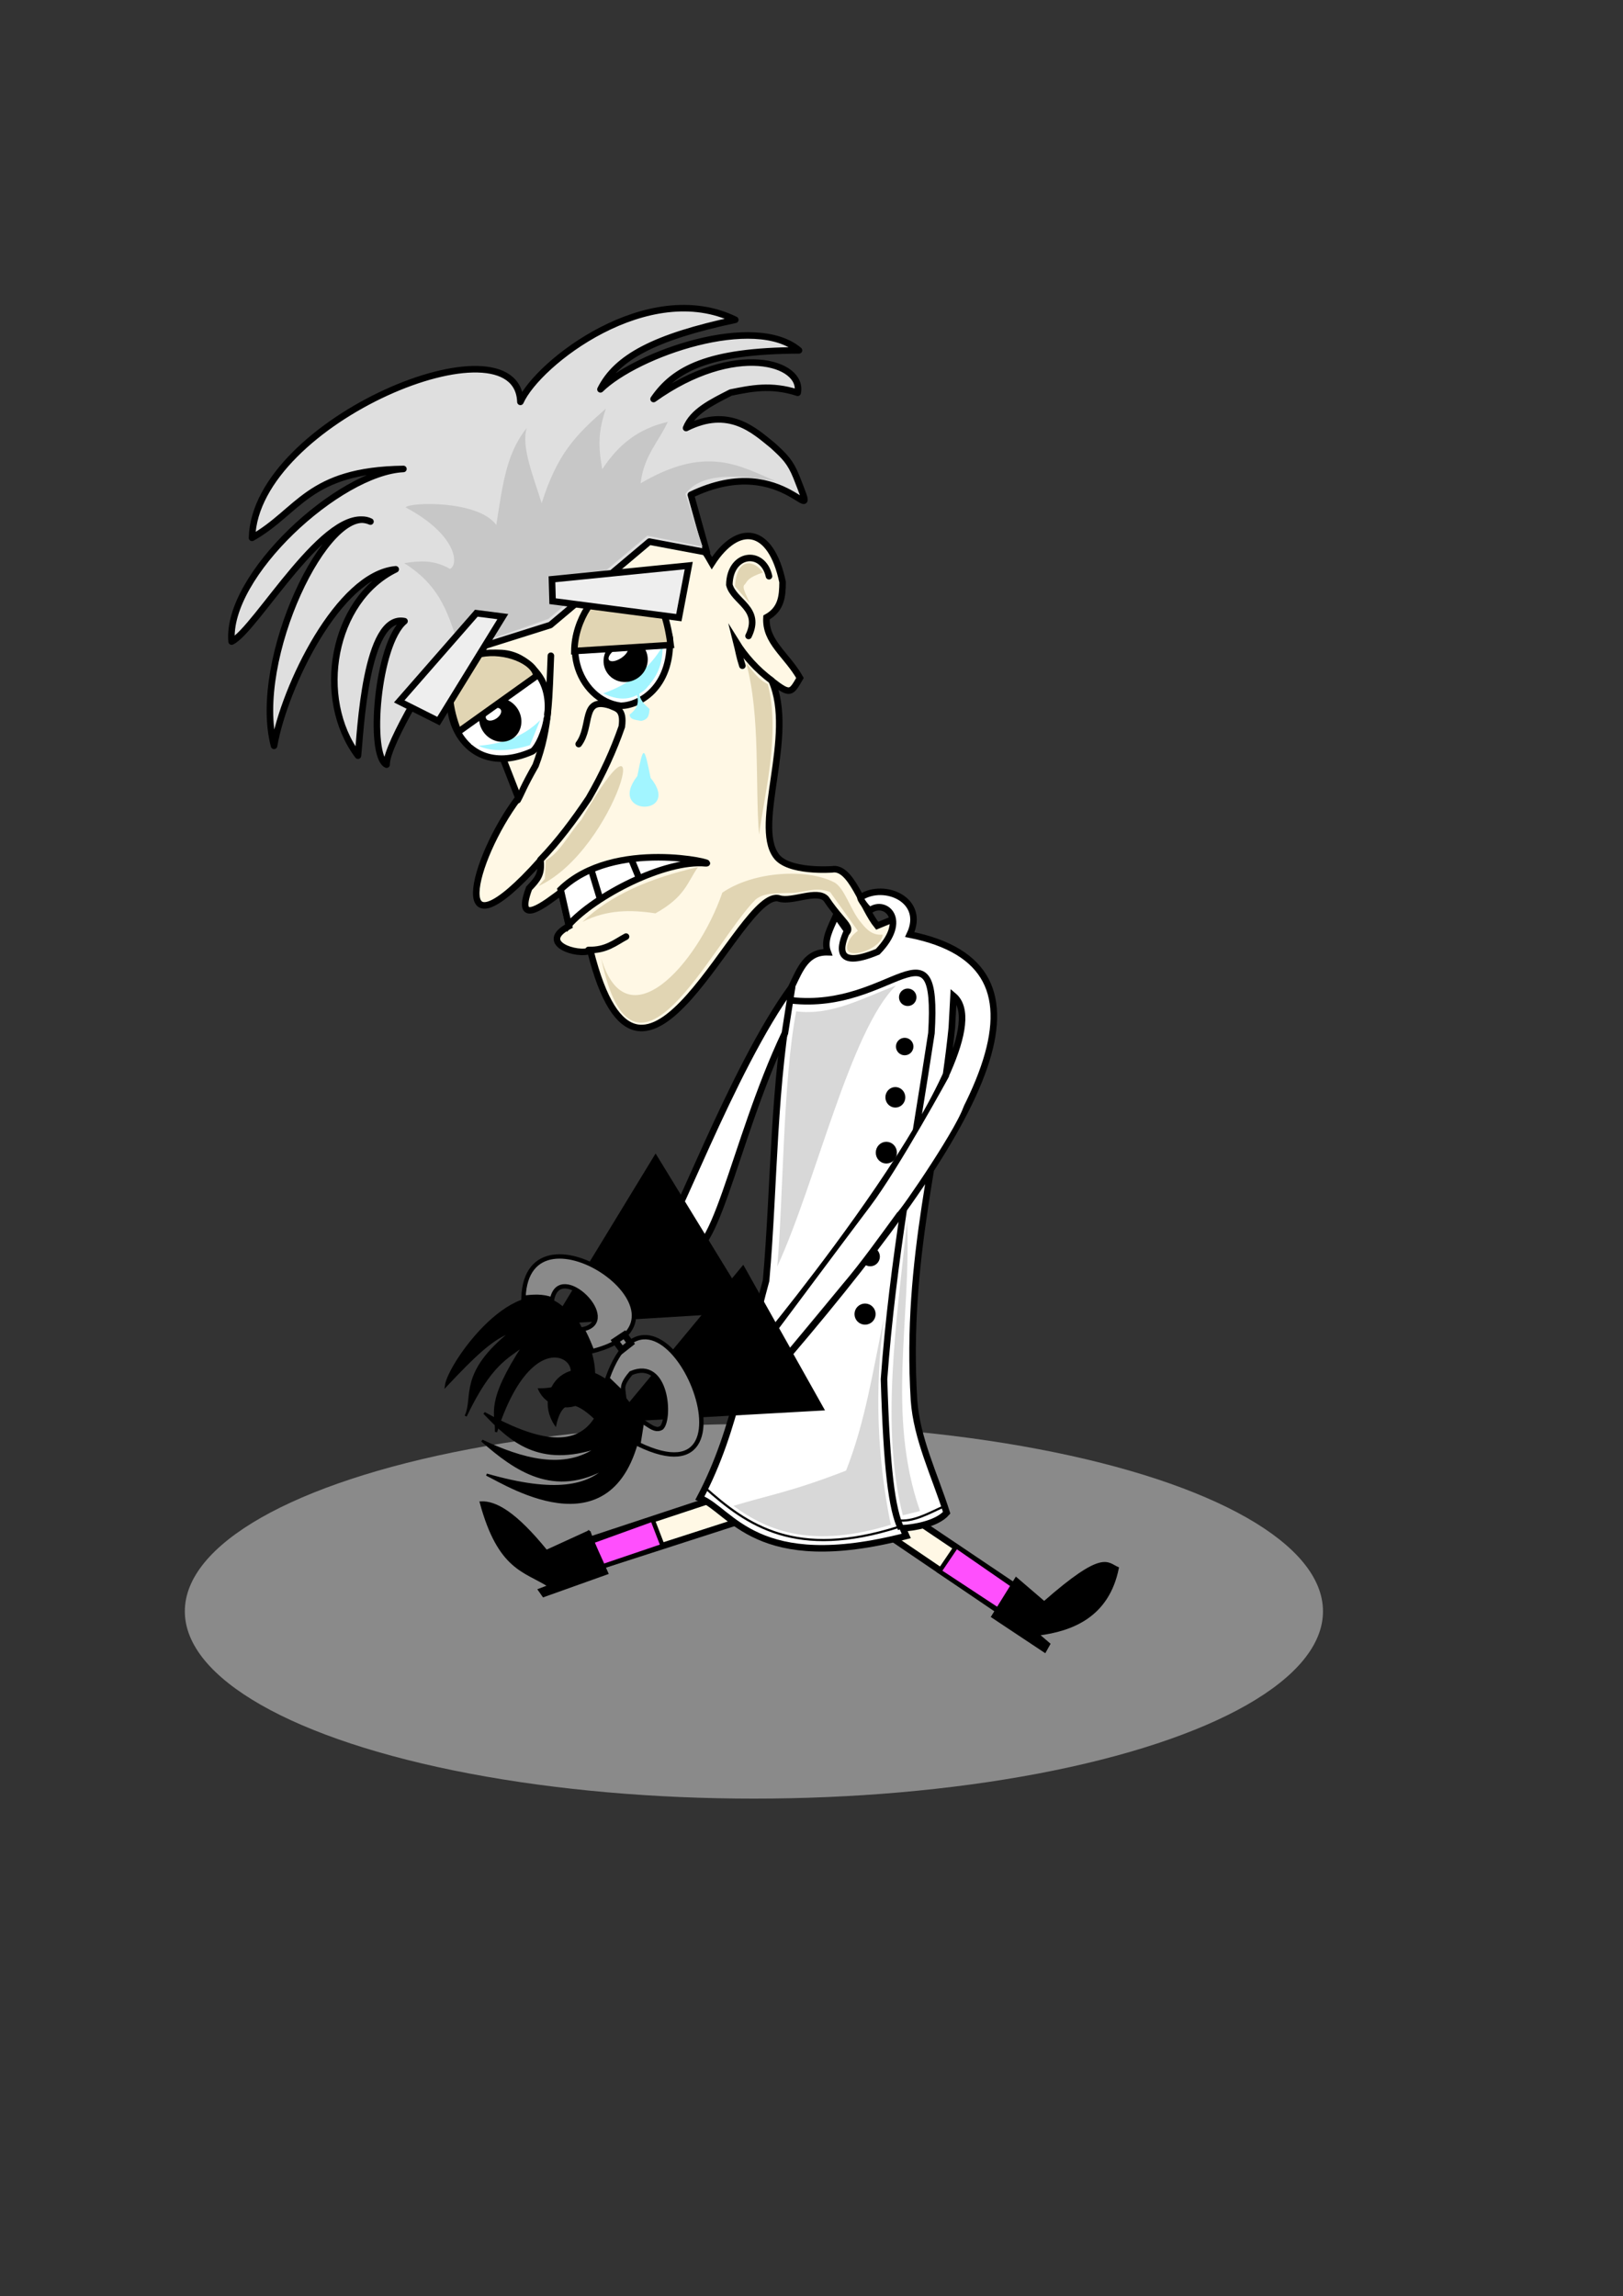 <?xml version="1.0" encoding="UTF-8" standalone="no"?>
<!-- Created with Inkscape (http://www.inkscape.org/) -->

<svg
   xmlns:dc="http://purl.org/dc/elements/1.1/"
   xmlns:cc="http://creativecommons.org/ns#"
   xmlns:rdf="http://www.w3.org/1999/02/22-rdf-syntax-ns#"
   xmlns:svg="http://www.w3.org/2000/svg"
   xmlns="http://www.w3.org/2000/svg"
   xmlns:sodipodi="http://sodipodi.sourceforge.net/DTD/sodipodi-0.dtd"
   xmlns:inkscape="http://www.inkscape.org/namespaces/inkscape"
   id="svg3494"
   version="1.1"
   inkscape:version="0.91 r13725"
   width="744"
   height="1052.4"
   viewBox="0 0 744 1052.4"
   sodipodi:docname="VillainFailSitting2.svg">
  <rect x="0" y="0" width="744" height="1052.4" fill="#333333" stroke="none"/>
  <defs
     id="defs3498" />
  <sodipodi:namedview
     pagecolor="#ffffff"
     bordercolor="#666666"
     borderopacity="1"
     objecttolerance="10"
     gridtolerance="10"
     guidetolerance="10"
     inkscape:pageopacity="0"
     inkscape:pageshadow="2"
     inkscape:window-width="1065"
     inkscape:window-height="688"
     id="namedview3496"
     showgrid="false"
     inkscape:zoom="5.0741831"
     inkscape:cx="282.46385"
     inkscape:cy="648.39018"
     inkscape:window-x="0"
     inkscape:window-y="0"
     inkscape:window-maximized="0"
     inkscape:current-layer="svg3494" />
  <ellipse
     style="fill:#8a8a8a;fill-opacity:1;stroke:#000000;stroke-width:0;stroke-linecap:round;stroke-linejoin:round;stroke-miterlimit:4;stroke-dasharray:none;stroke-opacity:1"
     id="path6865"
     cx="345.597"
     cy="738.511"
     rx="260.87"
     ry="85.842" />
  <g
     id="g4897"
     transform="matrix(0.651,-0.759,0.759,0.651,-384.219,540.525)"
     inkscape:transform-center-x="21.359706"
     inkscape:transform-center-y="36.187099">
    <path
       inkscape:connector-curvature="0"
       id="path4673"
       d="m 389.028,685.839 9.854,87.108 13.007,-1.971 -10.248,-87.502 z"
       style="fill:#fff8e5;fill-opacity:1;fill-rule:evenodd;stroke:#000000;stroke-width:3;stroke-linecap:butt;stroke-linejoin:miter;stroke-miterlimit:4;stroke-dasharray:none;stroke-opacity:1" />
    <path
       sodipodi:nodetypes="ccccc"
       inkscape:connector-curvature="0"
       id="path4679"
       d="m 398.882,772.552 -4.73,-37.05 13.795,-1.577 3.942,37.839 z"
       style="fill:#ff4ffd;fill-opacity:1;fill-rule:evenodd;stroke:#000000;stroke-width:2;stroke-linecap:butt;stroke-linejoin:miter;stroke-miterlimit:4;stroke-dasharray:none;stroke-opacity:1" />
    <path
       sodipodi:nodetypes="cccccccc"
       inkscape:connector-curvature="0"
       id="path4669"
       d="m 394.152,767.428 3.547,28.773 3.942,-0.788 0,-6.701 c 11.682,10.57 27.252,18.909 46.904,7.883 -1.66,-5.124 2.042,-10.248 -33.897,-15.372 l 0,-16.949 z"
       style="fill:#000000;fill-opacity:1;fill-rule:evenodd;stroke:#000000;stroke-width:1px;stroke-linecap:butt;stroke-linejoin:miter;stroke-opacity:1" />
  </g>
  <path
     style="fill:#fff8e5;fill-opacity:1;fill-rule:evenodd;stroke:#000000;stroke-width:3;stroke-linecap:butt;stroke-linejoin:miter;stroke-miterlimit:4;stroke-dasharray:none;stroke-opacity:1"
     d="m 266.999,706.933 82.874,-27.396 3.381,13.039 -83.65,26.977 z"
     id="path4671"
     inkscape:connector-curvature="0"
     sodipodi:nodetypes="ccccc" />
  <ellipse
     style="fill:#000000;fill-opacity:1;stroke:none;stroke-width:3;stroke-linecap:round;stroke-linejoin:round;stroke-miterlimit:4;stroke-dasharray:none;stroke-opacity:1"
     id="path4400"
     cx="303.891"
     cy="-247.936"
     transform="scale(1,-1)"
     r="5.124" />
  <path
     style="fill:#fff8e5;fill-opacity:1;fill-rule:evenodd;stroke:#000000;stroke-width:3;stroke-linecap:butt;stroke-linejoin:miter;stroke-miterlimit:4;stroke-dasharray:none;stroke-opacity:1"
     d="m 270.624,435.654 c 23.539,94.395 68.567,-29.923 86.652,-23.838 5.926,1.785 17.314,-4.345 21.442,0.158 9.615,14.354 15.665,13.41 2.323,19.298 l 3.73,10.406 14.952,3.93 11.598,-9.282 2.323,-16.772 -11.527,4.74 c -6.734,-8.191 -11.902,-27.425 -20.701,-25.845 0,0 -20.347,1.521 -25.705,-6.278 -10.483,-14.544 8.956,-55.007 -1.919,-80.098 8.49,6.631 8.867,5.64 12.924,-1.347 -6.091,-10.695 -16.05,-16.555 -15.351,-27.735 6.841,-3.766 7.337,-9.742 7.378,-16.182 -5.383,-25.632 -20.419,-27.287 -32.406,-8.728 -4.875,-8.677 -11.242,-16.307 -18.227,-24.708 l 7.309,-6.133 -14.715,-18.345 -31.572,4.729 -42.865,28.15 -31.753,30.855 -6.982,25.925 4.854,13.484 9.04,-10.605 8.755,8.255 20.605,38.484 6.836,17.517 c -21.526,28.628 -33.334,77.183 10.16,28.672 0.58,6.415 -1.12,8.381 -5.251,12.785 -6.971,18.793 8.19,6.474 14.737,1.659 l 3.602,15.64 c -14.857,7.928 4.142,13.817 9.753,11.21 z"
     id="path3510"
     inkscape:connector-curvature="0"
     sodipodi:nodetypes="ccccccccccccccccccccccccccccccccc" />
  <path
     style="fill:#ffffff;fill-opacity:1;fill-rule:evenodd;stroke:#000000;stroke-width:3;stroke-linecap:butt;stroke-linejoin:miter;stroke-miterlimit:4;stroke-dasharray:none;stroke-opacity:1"
     d="m 383.313,419.49 c -2.619,5.922 -5.911,11.547 -3.843,16.949 -9.624,-0.275 -12.579,7.485 -16.456,15.569 -8.745,44.966 -7.883,89.932 -11.825,134.899 -9.396,33.946 -13.388,67.666 -30.35,99.72 14.489,5.565 25.557,35.221 94.597,17.343 l -1.577,-3.547 c 4.208,-0.178 15.461,-1.731 20.102,-7.095 -5.439,-17.162 -13.762,-34.003 -14.978,-51.634 -4.011,-65.702 11.562,-113.779 17.343,-170.668 l 0.788,-14.584 c 26.224,22.192 -87.896,159.632 -87.896,159.632 l 12.022,5.124 c 92.863,-108.999 127.943,-178.402 55.81,-192.866 7.521,-15.82 -11.557,-24.094 -22.524,-17.08 -0.759,0.486 3.775,6.342 4.408,5.885 6.888,-4.976 17.677,4.379 3.397,19.076 -20.728,8.614 -16.901,-3.321 -14.011,-9.618 z"
     id="path4506"
     inkscape:connector-curvature="0"
     sodipodi:nodetypes="ccccccccccccccssccc" />
  <path
     style="fill:none;fill-rule:evenodd;stroke:#000000;stroke-width:3;stroke-linecap:butt;stroke-linejoin:miter;stroke-opacity:1;stroke-miterlimit:4;stroke-dasharray:none"
     d="m 362.599,458.474 c 46.505,5.238 67.674,-40.062 64.381,15.05 -8.011,52.607 -17.839,104.608 -21.739,158.585 1.267,41.8 3.578,59.301 7.804,68.562"
     id="path4512"
     inkscape:connector-curvature="0"
     sodipodi:nodetypes="cccc" />
  <circle
     style="fill:#000000;fill-opacity:1;stroke:#000000;stroke-width:3;stroke-linecap:round;stroke-linejoin:round;stroke-miterlimit:4;stroke-dasharray:none;stroke-opacity:1"
     id="path4514"
     cx="416.111"
     cy="-457.081"
     r="2.508"
     transform="scale(1,-1)" />
  <circle
     style="fill:#000000;fill-opacity:1;stroke:#000000;stroke-width:3;stroke-linecap:round;stroke-linejoin:round;stroke-miterlimit:4;stroke-dasharray:none;stroke-opacity:1"
     id="path4595"
     cx="414.717"
     cy="479.656"
     r="2.508" />
  <ellipse
     style="fill:#000000;fill-opacity:1;stroke:#000000;stroke-width:3.594;stroke-linecap:round;stroke-linejoin:round;stroke-miterlimit:4;stroke-dasharray:none;stroke-opacity:1"
     id="path4599"
     cx="410.438"
     cy="502.928"
     rx="2.769"
     ry="2.908" />
  <ellipse
     style="fill:#000000;fill-opacity:1;stroke:#000000;stroke-width:3.677;stroke-linecap:round;stroke-linejoin:round;stroke-miterlimit:4;stroke-dasharray:none;stroke-opacity:1"
     id="path4603"
     cx="406.307"
     cy="528.29"
     rx="3.006"
     ry="3.145" />
  <circle
     style="fill:#000000;fill-opacity:1;stroke:#000000;stroke-width:3;stroke-linecap:round;stroke-linejoin:round;stroke-miterlimit:4;stroke-dasharray:none;stroke-opacity:1"
     id="path4605"
     cx="403.102"
     cy="552.21"
     r="2.926" />
  <circle
     style="fill:#000000;fill-opacity:1;stroke:#000000;stroke-width:3;stroke-linecap:round;stroke-linejoin:round;stroke-miterlimit:4;stroke-dasharray:none;stroke-opacity:1"
     id="path4607"
     cx="398.921"
     cy="575.949"
     r="2.926" />
  <circle
     style="fill:#000000;fill-opacity:1;stroke:#000000;stroke-width:3.39;stroke-linecap:round;stroke-linejoin:round;stroke-miterlimit:4;stroke-dasharray:none;stroke-opacity:1"
     id="path4609"
     cx="396.552"
     cy="602.287"
     r="3.149" />
  <path
     style="fill:none;fill-rule:evenodd;stroke:#000000;stroke-width:1px;stroke-linecap:butt;stroke-linejoin:miter;stroke-opacity:1"
     d="m 322.743,681.44 c 20.01,17.952 42.145,33.319 89.186,18.395 l -0.557,-3.066 c 7.154,1.039 14.307,-3.227 21.46,-6.41"
     id="path4611"
     inkscape:connector-curvature="0"
     sodipodi:nodetypes="cccc" />
  <path
     style="fill:#ffffff;fill-opacity:1;fill-rule:evenodd;stroke:#000000;stroke-width:3;stroke-linecap:butt;stroke-linejoin:miter;stroke-miterlimit:4;stroke-dasharray:none;stroke-opacity:1"
     d="m 363.156,452.064 c -27.805,37.471 -56.928,118.851 -58.54,111.524 -1.449,3.153 -4.905,25.956 7.731,7.939 14.565,13.986 23.621,-47.816 47.464,-98.002 z"
     id="path4613"
     inkscape:connector-curvature="0"
     sodipodi:nodetypes="ccccc" />
  <path
     style="fill:#ff4ffd;fill-opacity:1;fill-rule:evenodd;stroke:#000000;stroke-width:2;stroke-linecap:butt;stroke-linejoin:miter;stroke-miterlimit:4;stroke-dasharray:none;stroke-opacity:1"
     d="m 268.001,707.674 31.108,-11.258 4.671,12.133 -35.789,12.138 z"
     id="path4675"
     inkscape:connector-curvature="0" />
  <path
     style="fill:#000000;fill-opacity:1;fill-rule:evenodd;stroke:#000000;stroke-width:1px;stroke-linecap:butt;stroke-linejoin:miter;stroke-opacity:1"
     d="m 270.155,701.826 -19.682,9.011 c -14.21,-17.488 -23.267,-22.574 -30.068,-22.229 8.339,30.799 20.165,31.206 31.226,38.275 l -4.55,1.752 2.039,2.903 29.269,-10.448 c -2.805,-6.568 -6.257,-13.401 -8.235,-19.263 z"
     id="path4667"
     inkscape:connector-curvature="0"
     sodipodi:nodetypes="cccccccc" />
  <ellipse
     style="fill:#000000;fill-opacity:1;stroke:#ffffff;stroke-width:0;stroke-linecap:round;stroke-linejoin:round;stroke-miterlimit:4;stroke-dasharray:none;stroke-opacity:1"
     id="path4728"
     cx="364.098"
     cy="254.114"
     r="5.42" />
  <path
     style="fill:#d8d8d8;fill-rule:evenodd;stroke:#000000;stroke-width:0;stroke-linecap:butt;stroke-linejoin:miter;stroke-opacity:1;fill-opacity:1;stroke-miterlimit:4;stroke-dasharray:none"
     d="m 408.342,698.846 c -5.992,-29.556 -7.665,-60.839 -3.153,-94.597 -4.966,23.459 -8.463,47.285 -17.343,69.765 -25.003,9.716 -35.017,11.104 -51.634,16.16 16.448,12.174 36.91,19.441 72.13,8.671 z"
     id="path4732"
     inkscape:connector-curvature="0"
     sodipodi:nodetypes="ccccc" />
  <path
     style="fill:#d8d8d8;fill-rule:evenodd;stroke:#000000;stroke-width:0;stroke-linecap:butt;stroke-linejoin:miter;stroke-opacity:1;fill-opacity:1;stroke-miterlimit:4;stroke-dasharray:none"
     d="m 413.86,694.51 c -10.143,-39.898 -3.064,-87.826 1.971,-134.8 1.952,44.276 -9.545,88.553 5.912,132.829 z"
     id="path4742"
     inkscape:connector-curvature="0"
     sodipodi:nodetypes="cccc" />
  <path
     style="fill:#dfdfdf;fill-opacity:1;fill-rule:evenodd;stroke:#000000;stroke-width:3;stroke-linecap:round;stroke-linejoin:round;stroke-miterlimit:4;stroke-dasharray:none;stroke-opacity:1"
     d="m 324.04,253.176 -26.341,-4.942 -45.41,38.238 -50.902,16.049 c 0,0 -24.425,38.202 -24.164,47.934 -8.434,-4.016 -4.388,-55.371 8.217,-65.754 -17.991,-3.688 -20.243,51.549 -21.338,61.641 -19.748,-26.373 -11.671,-71.347 17.296,-85.418 -26.185,2.395 -51.046,53.824 -55.771,80.905 -10.418,-39.52 24.69,-112.499 44.196,-102.778 -20.022,-8.793 -52.533,49.841 -63.656,54.999 -2.606,-30.278 49.289,-77.744 78.76,-79.12 -43.872,0.548 -47.822,19.422 -69.402,31.578 1.42,-53.878 121.572,-102.896 123.037,-62.325 8.022,-17.946 58.618,-57.162 98.499,-37.621 -37.069,7.895 -54.523,17.275 -61.804,31.878 16.845,-16.411 70.856,-35.033 91.01,-17.855 -41.59,0.123 -57.233,8.549 -66.654,22.296 37.244,-26.58 68.886,-16.776 66.058,-2.862 -12.242,-3.973 -21.447,-1.972 -30.718,-0.103 -8.58,4.394 -17.448,8.621 -20.446,16.256 19.649,-9.9 31.169,1.095 39.629,7.927 5.621,5.111 8.121,7.556 10.941,14.506 11.639,29.766 -4.175,-13.142 -48.377,8.192 z"
     id="path3512"
     inkscape:connector-curvature="0"
     sodipodi:nodetypes="ccccccccccccccccccccccccc" />
  <path
     style="fill:#ffffff;fill-opacity:1;fill-rule:evenodd;stroke:#000000;stroke-width:3;stroke-linecap:butt;stroke-linejoin:miter;stroke-miterlimit:4;stroke-dasharray:none;stroke-opacity:1"
     d="m 215.643,302.767 c 17.966,-9.125 27.474,2.136 29.958,5 12.031,13.833 1.436,35.716 -1.878,36.744 -36.361,15.703 -47.333,-31.213 -28.08,-41.744 z"
     id="path3516"
     inkscape:connector-curvature="0"
     sodipodi:nodetypes="cccc" />
  <path
     style="fill:#ffffff;fill-opacity:1;fill-rule:evenodd;stroke:#000000;stroke-width:3;stroke-linecap:butt;stroke-linejoin:miter;stroke-miterlimit:4;stroke-dasharray:none;stroke-opacity:1"
     d="m 274.426,275.5 c -19.947,15.963 -9.843,45.568 10.18,47.997 8.462,-0.171 23.092,-8.151 22.476,-30.765 -0.057,-3.071 -10.129,-28.236 -32.656,-17.233 z"
     id="path3518"
     inkscape:connector-curvature="0"
     sodipodi:nodetypes="cccc" />
  <path
     style="fill:none;fill-opacity:1;fill-rule:evenodd;stroke:#000000;stroke-width:3;stroke-linecap:round;stroke-linejoin:miter;stroke-miterlimit:4;stroke-dasharray:none;stroke-opacity:1"
     d="m 252.531,300.549 c -0.782,17.613 -0.485,33.113 -6.996,50.275 -5.84,10.305 -6.102,11.999 -8.227,15.906 l 0,0"
     id="path3520"
     inkscape:connector-curvature="0"
     sodipodi:nodetypes="cccc" />
  <path
     style="fill:none;fill-opacity:1;fill-rule:evenodd;stroke:#000000;stroke-width:3;stroke-linecap:round;stroke-linejoin:miter;stroke-miterlimit:4;stroke-dasharray:none;stroke-opacity:1"
     d="m 247.747,394.051 c 8.071,-8.358 15.298,-18.001 22.149,-28.216 6.502,-11.188 11.43,-22.095 15.146,-32.787 1.13,-8.234 -2.489,-8.289 -5.344,-9.661 -13.374,-4.304 -8.204,9.39 -14.423,17.641"
     id="path3522"
     inkscape:connector-curvature="0"
     sodipodi:nodetypes="ccccc" />
  <path
     style="fill:#ffffff;fill-opacity:1;fill-rule:evenodd;stroke:#000000;stroke-width:3;stroke-linecap:butt;stroke-linejoin:miter;stroke-miterlimit:4;stroke-dasharray:none;stroke-opacity:1"
     d="m 257.001,407.682 c 24.51,-23.749 72.818,-11.651 66.482,-12.008 -18.749,-1.776 -50.891,14.949 -62.792,28.296 z"
     id="path3524"
     inkscape:connector-curvature="0"
     sodipodi:nodetypes="cccc" />
  <path
     style="fill:none;fill-rule:evenodd;stroke:#000000;stroke-width:3;stroke-linecap:round;stroke-linejoin:miter;stroke-miterlimit:100;stroke-dasharray:none;stroke-opacity:1"
     d="m 353.715,311.884 c -6.779,-4.907 -12.485,-11.517 -16.06,-17.275 0.881,3.495 1.246,6.206 2.66,10.513"
     id="path4346"
     inkscape:connector-curvature="0"
     sodipodi:nodetypes="ccc" />
  <path
     style="fill:none;fill-rule:evenodd;stroke:#000000;stroke-width:3;stroke-linecap:butt;stroke-linejoin:miter;stroke-miterlimit:4;stroke-dasharray:none;stroke-opacity:1"
     d="m 271.238,399.341 4.127,13.603"
     id="path4348"
     inkscape:connector-curvature="0"
     sodipodi:nodetypes="cc" />
  <path
     style="fill:none;fill-rule:evenodd;stroke:#000000;stroke-width:3;stroke-linecap:round;stroke-linejoin:miter;stroke-miterlimit:4;stroke-dasharray:none;stroke-opacity:1"
     d="m 343.143,291.477 c 6.201,-12.636 -6.764,-15.55 -8.802,-23.456 0.24,-14.767 15.45,-16.396 18.174,-3.919"
     id="path4362"
     inkscape:connector-curvature="0"
     sodipodi:nodetypes="ccc" />
  <path
     style="fill:none;fill-rule:evenodd;stroke:#000000;stroke-width:3;stroke-linecap:round;stroke-linejoin:miter;stroke-miterlimit:4;stroke-dasharray:none;stroke-opacity:1"
     d="m 269.775,435.381 c 8.028,0.293 12.329,-3.5 17.206,-6.112"
     id="path4366"
     inkscape:connector-curvature="0"
     sodipodi:nodetypes="cc" />
  <path
     style="fill:none;fill-opacity:1;fill-rule:evenodd;stroke:#000000;stroke-width:3;stroke-linecap:butt;stroke-linejoin:miter;stroke-miterlimit:4;stroke-dasharray:none;stroke-opacity:1"
     d="m 289.427,393.872 3.294,7.988"
     id="path4502"
     inkscape:connector-curvature="0"
     sodipodi:nodetypes="cc" />
  <path
     style="fill:#c7c7c7;fill-opacity:1;fill-rule:evenodd;stroke:#000000;stroke-width:0;stroke-linecap:butt;stroke-linejoin:miter;stroke-miterlimit:4;stroke-dasharray:none;stroke-opacity:1"
     d="m 322.062,250.553 -7.872,-24.173 c 7.568,-10.308 25.135,-8.437 41.088,-5.977 -16.823,-7.268 -31.916,-16.341 -61.617,1.119 1.427,-12.671 8.548,-19.418 12.434,-28.162 -13.209,3.073 -22.418,10.082 -30.014,21.701 -1.989,-11.099 -1.77,-17.451 1.637,-27.74 -14.075,12.248 -22.182,20.657 -29.419,43.317 -3.617,-11.817 -9.585,-26.077 -6.809,-34.544 -9.016,11.319 -10.867,24.215 -13.977,44.527 -8.323,-11.555 -40.228,-10.493 -41.55,-8.052 23.838,12.674 24.368,26.509 20.288,28.156 -7.722,-4.452 -14.366,-3.599 -20.985,-2.625 17.939,11.169 20.398,25.256 25.546,38.835 l 20.605,-6.196 19.993,-7.128 45.331,-38.105 z"
     id="path4710"
     inkscape:connector-curvature="0"
     sodipodi:nodetypes="cccccccccccccccccc" />
  <path
     style="fill:#e1d5b3;fill-opacity:1;fill-rule:evenodd;stroke:#000000;stroke-width:0;stroke-linecap:butt;stroke-linejoin:miter;stroke-miterlimit:4;stroke-dasharray:none;stroke-opacity:1"
     d="m 346.275,412.358 c 4.001,-3.394 9.871,-2.847 17.185,-3.14 5.691,-0.228 10.415,-2.9 17.055,-0.397 l 12.731,17.798 c -2.213,1.732 -4.095,3.447 -4.908,7.045 -1.061,7.125 16.209,1.125 16.273,-5.304 -4.563,0.455 -7.322,-2.247 -9.811,-5.422 -4.9,-5.563 -7.573,-16.115 -12.517,-18.617 -12.531,-6.343 -36.795,-5.03 -51.164,4.81 -11.388,32.996 -43.886,68.905 -55.541,30.07 14.948,71.359 50.753,-6.605 70.697,-26.843 z"
     id="path4712"
     inkscape:connector-curvature="0"
     sodipodi:nodetypes="cscccccsccc" />
  <path
     style="fill:#e1d5b3;fill-opacity:1;fill-rule:evenodd;stroke:#000000;stroke-width:0;stroke-linecap:butt;stroke-linejoin:miter;stroke-miterlimit:4;stroke-dasharray:none;stroke-opacity:1"
     d="m 266.471,375.778 c -5.483,6.048 -9.897,15.303 -16.325,18.515 l -0.369,8.481 -2.975,3.368 c 36.138,-16.567 55.74,-93.863 19.669,-30.364 z"
     id="path4714"
     inkscape:connector-curvature="0"
     sodipodi:nodetypes="ccccc" />
  <path
     style="fill:#a2f5ff;fill-opacity:1;fill-rule:evenodd;stroke:#000000;stroke-width:0;stroke-linecap:butt;stroke-linejoin:miter;stroke-miterlimit:4;stroke-dasharray:none;stroke-opacity:1"
     d="m 276.493,317.799 c 12.274,-4.288 21.361,-11.513 27.262,-21.675 0.031,10.579 -3.879,15.157 -7.789,19.733 -4.769,4.034 -10.425,6.323 -19.473,1.942 z"
     id="path4716"
     inkscape:connector-curvature="0"
     sodipodi:nodetypes="cccc" />
  <path
     style="fill:#a2f5ff;fill-opacity:1;fill-rule:evenodd;stroke:#ffffff;stroke-width:1px;stroke-linecap:butt;stroke-linejoin:miter;stroke-opacity:1"
     d="m 217.515,341.44 c 11.976,-0.73 23.021,-3.918 31.579,-13.665 l -5.783,14.172 c -9.697,2.975 -19.062,3.492 -25.796,-0.507 z"
     id="path4720"
     inkscape:connector-curvature="0"
     sodipodi:nodetypes="cccc" />
  <path
     style="fill:#e1d5b3;fill-opacity:1;fill-rule:evenodd;stroke:#000000;stroke-width:0;stroke-linecap:butt;stroke-linejoin:miter;stroke-miterlimit:4;stroke-dasharray:none;stroke-opacity:1"
     d="m 342.019,303.767 c 2.989,3.804 5.813,7.892 9.935,9.744 5.874,22.421 -1.563,50.836 -3.993,68.978 -1.881,-21.98 0.74,-54.701 -5.942,-78.721 z"
     id="path4726"
     inkscape:connector-curvature="0"
     sodipodi:nodetypes="cccc" />
  <path
     style="fill:#e1d5b3;fill-opacity:1;fill-rule:evenodd;stroke:#000000;stroke-width:0;stroke-linecap:butt;stroke-linejoin:miter;stroke-miterlimit:4;stroke-dasharray:none;stroke-opacity:1"
     d="m 343.684,276.503 -6.778,-7.809 c 1.016,-14.555 9.646,-11.236 12.834,-6.306 -6.775,2.278 -7.056,3.791 -8.237,5.409 -1.912,1.155 1.1,5.57 2.181,8.706 z"
     id="path4730"
     inkscape:connector-curvature="0"
     sodipodi:nodetypes="ccccc" />
  <path
     style="fill:#a2f5ff;fill-opacity:1;fill-rule:evenodd;stroke:#000000;stroke-width:0;stroke-linecap:butt;stroke-linejoin:miter;stroke-miterlimit:4;stroke-dasharray:none;stroke-opacity:1"
     d="m 287.634,315.68 3.791,1.164 c 1.148,3.244 2.192,6.908 -2.813,10.661 0.145,2.452 2.884,2.382 5.283,2.913 3.908,-0.771 3.541,-3.407 3.885,-5.445 -4.8,-4.117 -4.708,-6.363 -5.124,-9.134 l 6.025,-2.206 z"
     id="path4782"
     inkscape:connector-curvature="0"
     sodipodi:nodetypes="cccccccc" />
  <path
     style="fill:#a2f5ff;fill-opacity:1;fill-rule:evenodd;stroke:#000000;stroke-width:0;stroke-linecap:butt;stroke-linejoin:miter;stroke-miterlimit:4;stroke-dasharray:none;stroke-opacity:1"
     d="m 292.162,355.662 c -14.334,18.469 20.627,18.748 6.08,0.848 -3.026,-15.079 -3.288,-14.995 -6.08,-0.848 z"
     id="path4786"
     inkscape:connector-curvature="0"
     sodipodi:nodetypes="ccc" />
  <ellipse
     style="fill:#000000;fill-opacity:1;stroke:#808080;stroke-width:0;stroke-linecap:round;stroke-linejoin:round;stroke-miterlimit:4;stroke-dasharray:none;stroke-opacity:1"
     id="path4870"
     cx="73.615"
     cy="410.318"
     rx="10.248"
     ry="9.854"
     transform="matrix(0.836,-0.549,0.549,0.836,0,0)" />
  <ellipse
     style="fill:#000000;fill-opacity:1;stroke:#808080;stroke-width:0;stroke-linecap:round;stroke-linejoin:round;stroke-miterlimit:4;stroke-dasharray:none;stroke-opacity:1"
     id="path4872"
     cx="10.551"
     cy="401.617"
     rx="9.46"
     ry="10.248"
     transform="matrix(0.836,-0.549,0.549,0.836,0,0)" />
  <ellipse
     style="fill:#ffffff;fill-opacity:1;stroke:#808080;stroke-width:0;stroke-linecap:round;stroke-linejoin:round;stroke-miterlimit:4;stroke-dasharray:none;stroke-opacity:1"
     id="path4874"
     cx="9.398"
     cy="397.734"
     rx="3.942"
     ry="2.365"
     transform="matrix(0.836,-0.549,0.549,0.836,0,0)" />
  <ellipse
     style="fill:#ffffff;fill-opacity:1;stroke:#808080;stroke-width:0;stroke-linecap:round;stroke-linejoin:round;stroke-miterlimit:4;stroke-dasharray:none;stroke-opacity:1"
     id="path4876"
     cx="72.433"
     cy="405.982"
     rx="5.124"
     ry="2.365"
     transform="matrix(0.836,-0.549,0.549,0.836,0,0)" />
  <path
     style="fill:#000000;fill-opacity:1;fill-rule:evenodd;stroke:#000000;stroke-width:1;stroke-linecap:butt;stroke-linejoin:miter;stroke-miterlimit:4;stroke-dasharray:none;stroke-opacity:1"
     d="M 377.358,645.958 340.649,580.565 288.518,643.397 c -23.703,-31.171 -45.013,-7.103 -33.949,9.445 2.971,-13.126 9.943,-10.676 18.327,-2.733 -9.437,14.909 -28.381,9.965 -50.919,-2.486 12.229,12.814 25.091,24.7 52.245,15.639 -15.39,11.461 -35.411,5.434 -53.27,-2.958 15.043,13.202 33.056,26.232 57.381,12.11 -8.62,8.623 -23.253,12.664 -55.282,3.446 9.753,4.698 61.519,37.893 71.156,-25.242 z"
     id="path4623"
     inkscape:connector-curvature="0"
     sodipodi:nodetypes="cccccccccccc" />
  <path
     style="fill:#000000;fill-opacity:1;fill-rule:evenodd;stroke:#000000;stroke-width:1px;stroke-linecap:butt;stroke-linejoin:miter;stroke-opacity:1"
     d="m 344.172,600.916 -43.637,-71.281 -42.533,69.822 c -20.701,-18.947 -52.259,25.409 -53.584,35.665 12.964,-13.781 21.678,-22.241 30.146,-24.826 -24.379,19.359 -16.905,29.975 -21.09,38.733 11.577,-24.221 18.981,-26.572 26.718,-32.613 -17.485,26.811 -12.58,31.091 -12.807,39.874 20.596,-64.1 54.529,-19.503 19.846,-19.492 6.853,15.19 39.653,9.667 17.502,-31.069 z"
     id="path4665"
     inkscape:connector-curvature="0"
     sodipodi:nodetypes="ccccccccccc" />
  <path
     style="fill:#e1d5b3;fill-rule:evenodd;stroke:#000000;stroke-width:0;stroke-linecap:butt;stroke-linejoin:miter;stroke-opacity:1;fill-opacity:1;stroke-miterlimit:4;stroke-dasharray:none"
     d="m 267.002,422.521 c 12.884,-12.334 31.16,-20.175 52.954,-25.084 -4.918,6.929 -5.715,13.514 -19.51,21.182 -11.148,-1.732 -22.297,-1.748 -33.445,3.902 z"
     id="path4960"
     inkscape:connector-curvature="0"
     sodipodi:nodetypes="cccc" />
  <path
     style="fill:#d8d8d8;fill-opacity:1;fill-rule:evenodd;stroke:#000000;stroke-width:0;stroke-linecap:butt;stroke-linejoin:miter;stroke-miterlimit:4;stroke-dasharray:none;stroke-opacity:1"
     d="m 364.985,463.537 c -6.084,31.532 -5.903,85.361 -8.671,116.893 17.624,-38.112 33.396,-108.149 54.393,-128.718 -14.941,5.586 -29.392,13.873 -45.722,11.825 z"
     id="path4981"
     inkscape:connector-curvature="0"
     sodipodi:nodetypes="cccc" />
  <path
     style="fill:#e1d5b3;fill-opacity:1;fill-rule:evenodd;stroke:#000000;stroke-width:3;stroke-linecap:butt;stroke-linejoin:miter;stroke-miterlimit:4;stroke-dasharray:none;stroke-opacity:1"
     d="m 210.083,335.437 c -18.286,-47.291 34.002,-39.402 35.868,-25.62 z"
     id="path6301"
     inkscape:connector-curvature="0"
     sodipodi:nodetypes="ccc" />
  <path
     style="fill:#eeeeee;fill-opacity:1;fill-rule:evenodd;stroke:#000000;stroke-width:3;stroke-linecap:butt;stroke-linejoin:miter;stroke-miterlimit:4;stroke-dasharray:none;stroke-opacity:1"
     d="m 201.002,330.503 29.497,-47.893 -12.144,-1.56 -35.342,40.414 z"
     id="path4508"
     inkscape:connector-curvature="0"
     sodipodi:nodetypes="ccccc"
     inkscape:transform-center-x="-7.5676661"
     inkscape:transform-center-y="11.564621" />
  <path
     style="fill:#e1d5b3;fill-opacity:1;fill-rule:evenodd;stroke:#000000;stroke-width:3;stroke-linecap:butt;stroke-linejoin:miter;stroke-miterlimit:4;stroke-dasharray:none;stroke-opacity:1"
     d="m 263.294,298.387 44.145,-2.759 c -6.473,-52.256 -43.856,-25.837 -44.145,2.759 z"
     id="path6843"
     inkscape:connector-curvature="0"
     sodipodi:nodetypes="ccc" />
  <path
     style="fill:#eeeeee;fill-opacity:1;fill-rule:evenodd;stroke:#000000;stroke-width:3;stroke-linecap:butt;stroke-linejoin:miter;stroke-miterlimit:4;stroke-dasharray:none;stroke-opacity:1"
     d="m 253.021,265.499 0.291,10.045 57.878,7.539 4.535,-23.857 z"
     id="path4510"
     inkscape:connector-curvature="0"
     sodipodi:nodetypes="ccccc" />
  <path
     style="fill:#ffffff;fill-opacity:1;fill-rule:evenodd;stroke:#000000;stroke-width:0;stroke-linecap:butt;stroke-linejoin:miter;stroke-miterlimit:4;stroke-dasharray:none;stroke-opacity:1"
     d="m 357.164,608.697 5.017,8.919 23.69,-28.568 c 9.264,-10.832 17.144,-22.125 25.362,-33.306 1.066,0.041 30.235,-42.677 30.797,-50.028 0.487,-6.377 -6.55,-13.099 -6.55,-13.099 0,0 -23.272,42.642 -36.511,60.201 -13.239,17.559 -41.806,55.881 -41.806,55.881 z"
     id="path6847"
     inkscape:connector-curvature="0"
     sodipodi:nodetypes="ccccscsc" />
  <path
     style="fill:#8a8a8a;fill-opacity:1;fill-rule:evenodd;stroke:#000000;stroke-width:2;stroke-linecap:butt;stroke-linejoin:miter;stroke-opacity:1;stroke-miterlimit:4;stroke-dasharray:none"
     d="m 285.954,639.077 c -0.301,-2.722 -1.35,-4.279 3.344,-9.755 16.661,-6.969 18.215,21.138 13.935,25.084 -2.973,1.767 -5.946,-1.407 -8.919,-3.066 l -1.672,10.591 c 61.757,29.84 8.726,-94.995 -14.214,-30.1 z"
     id="path6857"
     inkscape:connector-curvature="0"
     sodipodi:nodetypes="ccccccc" />
  <path
     style="fill:#8a8a8a;fill-opacity:1;fill-rule:evenodd;stroke:#000000;stroke-width:2;stroke-linecap:butt;stroke-linejoin:miter;stroke-opacity:1;stroke-miterlimit:4;stroke-dasharray:none"
     d="m 271.461,619.288 c -1.087,-2.746 -1.947,-5.15 -4.459,-10.033 18.249,-3.465 -10.388,-31.862 -13.935,-13.657 -4.366,-1.714 -8.733,-1.304 -13.099,-0.836 1.709,-48.685 87.959,10.415 31.494,24.526 z"
     id="path6859"
     inkscape:connector-curvature="0"
     sodipodi:nodetypes="ccccc" />
  <path
     style="fill:#8a8a8a;fill-rule:evenodd;stroke:#000000;stroke-width:3;stroke-linecap:butt;stroke-linejoin:miter;stroke-opacity:1;stroke-miterlimit:4;stroke-dasharray:none;fill-opacity:1"
     d="m 285.118,618.731 -3.066,-4.181 4.181,-2.787 2.787,3.902 z"
     id="path6861"
     inkscape:connector-curvature="0" />
</svg>

